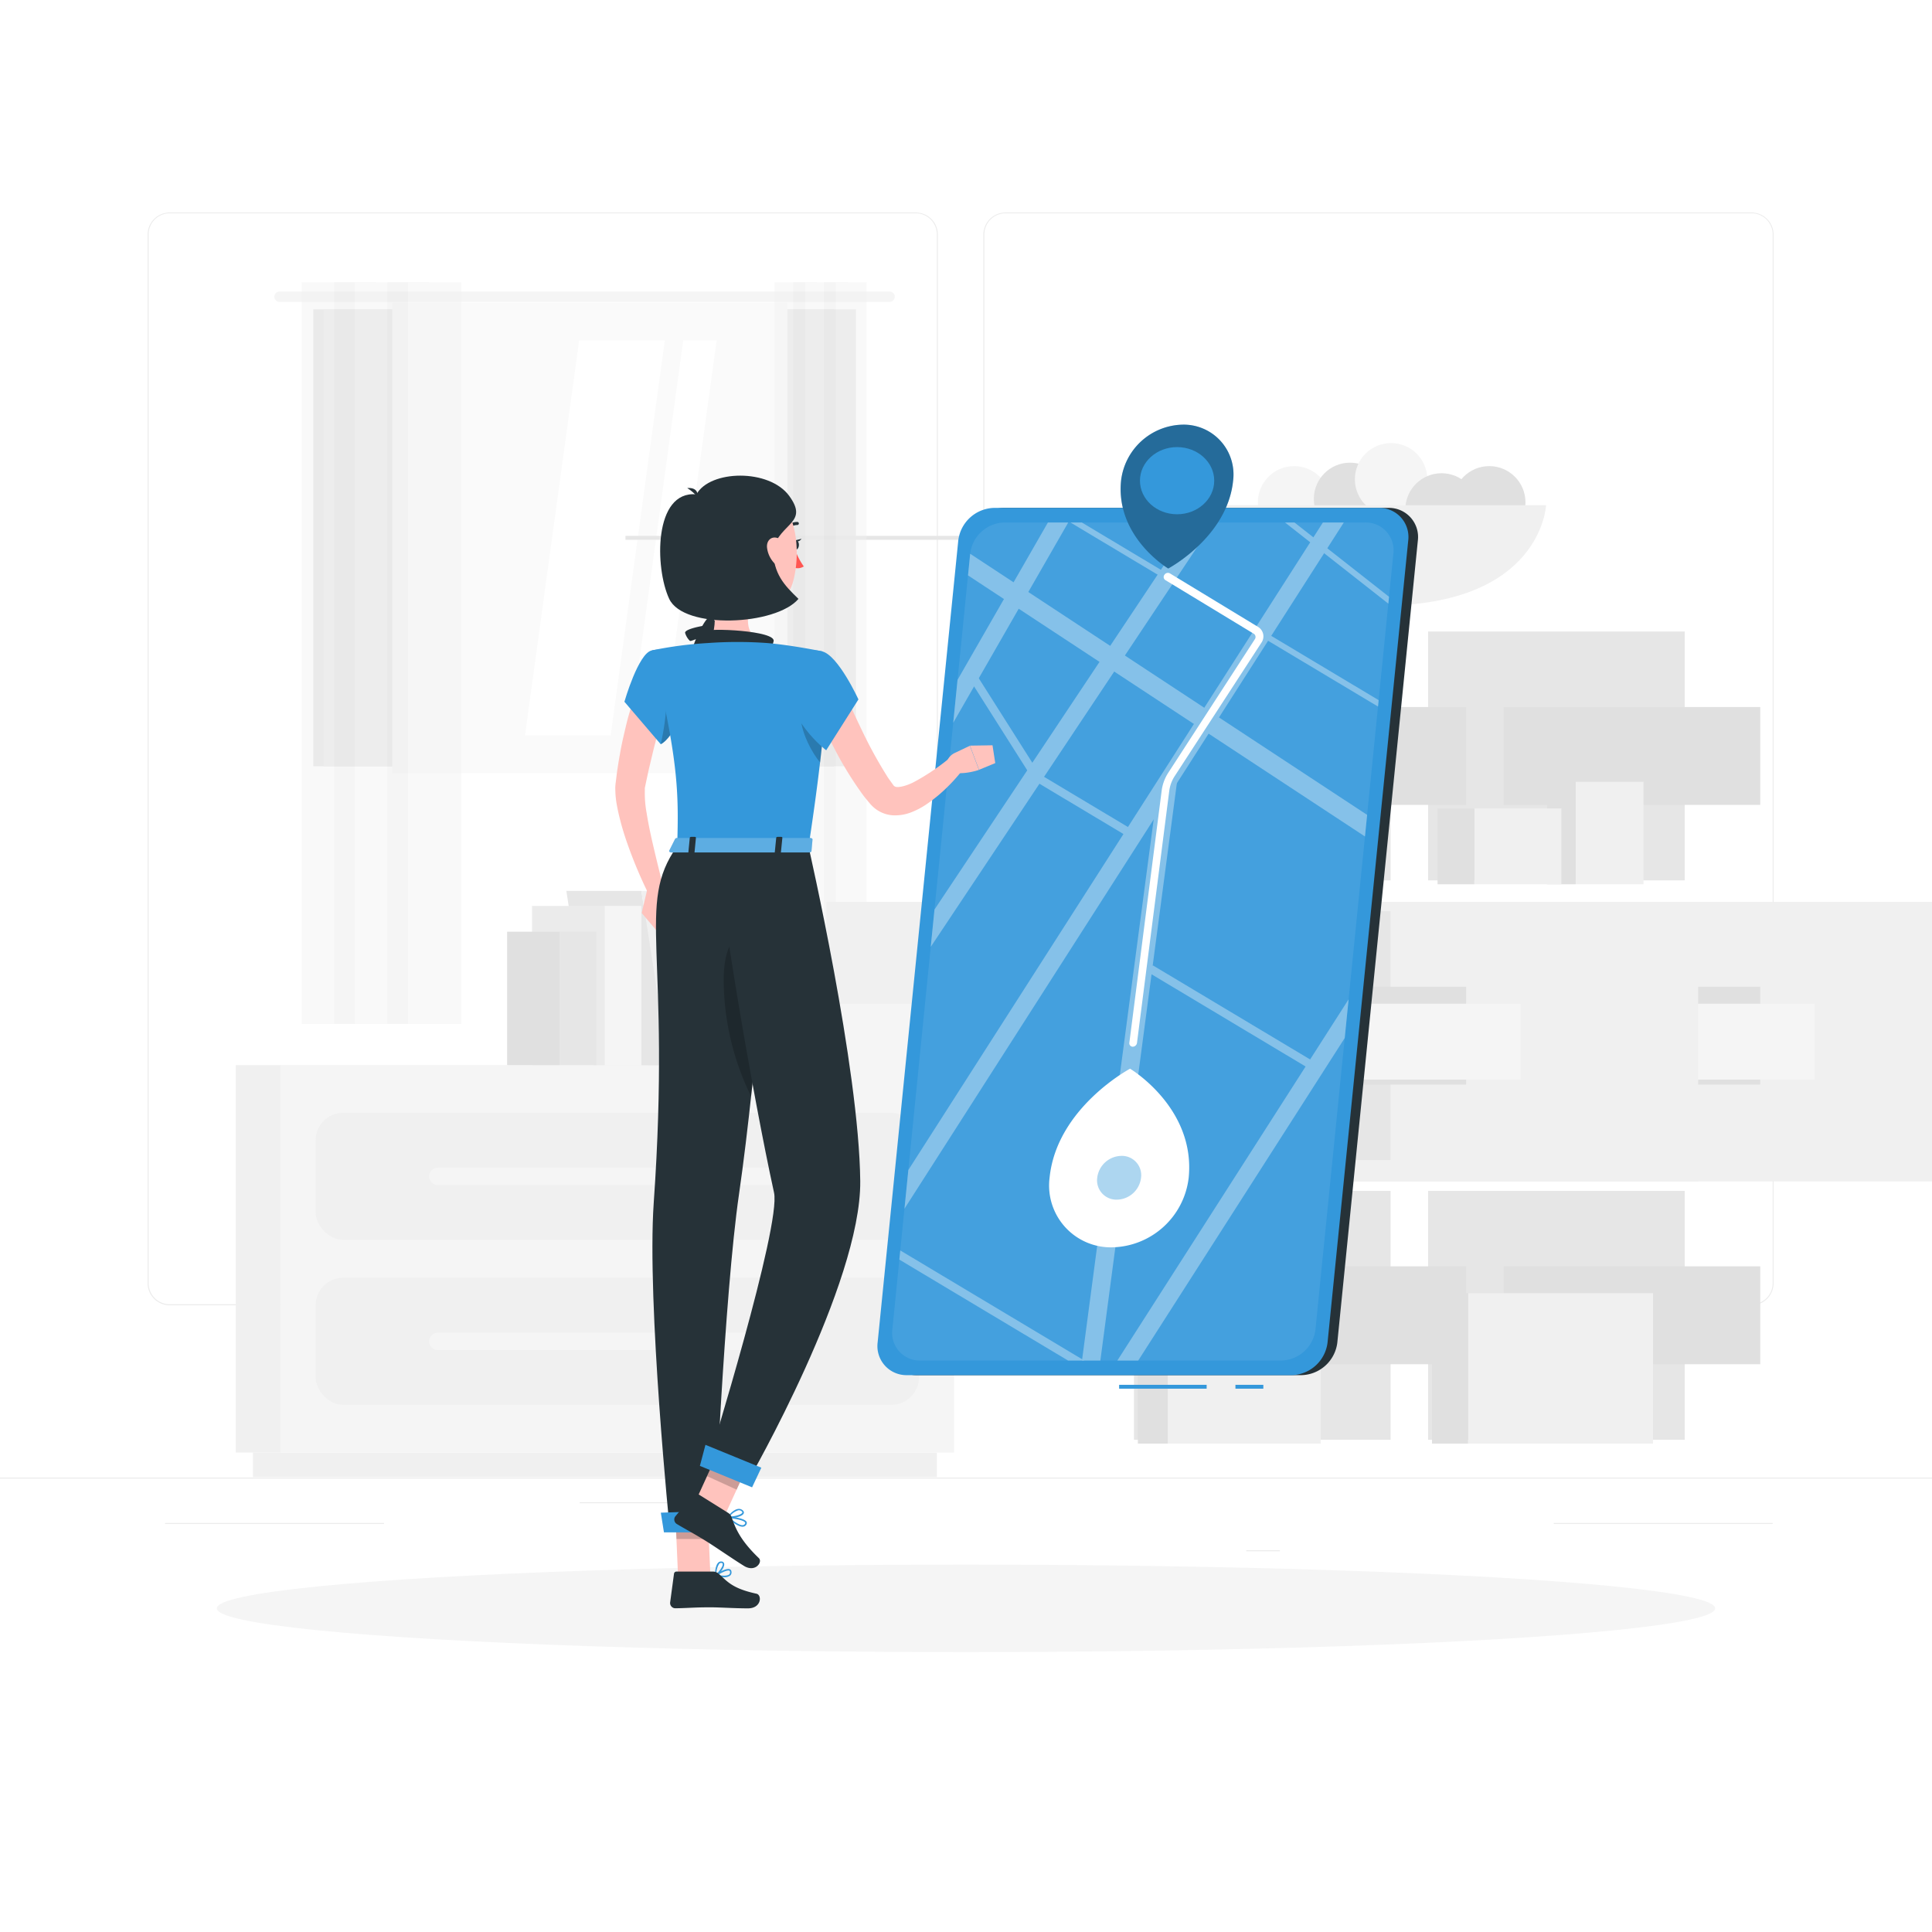 <svg class="animated" id="freepik_stories-navigation" xmlns="http://www.w3.org/2000/svg" xmlns:xlink="http://www.w3.org/1999/xlink" viewBox="0 0 500 500" version="1.1" xmlns:svgjs="http://svgjs.com/svgjs"><style>svg#freepik_stories-navigation:not(.animated) .animable {opacity: 0;}svg#freepik_stories-navigation.animated #freepik--background-complete--inject-23 {animation: 3s Infinite  linear floating;animation-delay: 0s;}svg#freepik_stories-navigation.animated #freepik--Shadow--inject-23 {animation: 3s Infinite  linear floating;animation-delay: 0s;}svg#freepik_stories-navigation.animated #freepik--Navigation--inject-23 {animation: 3s Infinite  linear floating;animation-delay: 0s;}svg#freepik_stories-navigation.animated #freepik--Character--inject-23 {animation: 3s Infinite  linear floating;animation-delay: 0s;}            @keyframes floating {                0% {                    opacity: 1;                    transform: translateY(0px);                }                50% {                    transform: translateY(-10px);                }                100% {                    opacity: 1;                    transform: translateY(0px);                }            }        </style><g id="freepik--background-complete--inject-23" class="animable" style="transform-origin: 250px 228.23px;"><rect y="382.4" width="500" height="0.25" style="fill: rgb(235, 235, 235); transform-origin: 250px 382.525px;" id="el37jbqg4s3fc" class="animable"></rect><rect x="322.53" y="401.21" width="8.69" height="0.25" style="fill: rgb(235, 235, 235); transform-origin: 326.875px 401.335px;" id="eln1cuemt284t" class="animable"></rect><rect x="150.04" y="388.78" width="23.18" height="0.25" style="fill: rgb(235, 235, 235); transform-origin: 161.63px 388.905px;" id="elfr0edbo3om" class="animable"></rect><rect x="402.1" y="394.14" width="56.67" height="0.25" style="fill: rgb(235, 235, 235); transform-origin: 430.435px 394.265px;" id="el4prexn7n8h6" class="animable"></rect><rect x="42.72" y="394.14" width="56.67" height="0.25" style="fill: rgb(235, 235, 235); transform-origin: 71.055px 394.265px;" id="elydtxavfcno" class="animable"></rect><path d="M237,337.8H43.92a5.71,5.71,0,0,1-5.71-5.71V60.66A5.71,5.71,0,0,1,43.92,55H237a5.71,5.71,0,0,1,5.71,5.71V332.09A5.71,5.71,0,0,1,237,337.8ZM43.92,55.2a5.47,5.47,0,0,0-5.46,5.46V332.09a5.47,5.47,0,0,0,5.46,5.46H237a5.47,5.47,0,0,0,5.46-5.46V60.66A5.47,5.47,0,0,0,237,55.2Z" style="fill: rgb(235, 235, 235); transform-origin: 140.46px 196.4px;" id="elrt39qhtdh19" class="animable"></path><path d="M453.31,337.8H260.21a5.72,5.72,0,0,1-5.71-5.71V60.66A5.72,5.72,0,0,1,260.21,55h193.1A5.71,5.71,0,0,1,459,60.66V332.09A5.71,5.71,0,0,1,453.31,337.8ZM260.21,55.2a5.47,5.47,0,0,0-5.46,5.46V332.09a5.47,5.47,0,0,0,5.46,5.46h193.1a5.47,5.47,0,0,0,5.46-5.46V60.66a5.47,5.47,0,0,0-5.46-5.46Z" style="fill: rgb(235, 235, 235); transform-origin: 356.75px 196.4px;" id="eln3awut590ol" class="animable"></path><rect x="81.08" y="80.06" width="134.71" height="118.26" style="fill: rgb(230, 230, 230); transform-origin: 148.435px 139.19px;" id="el0on0w8mnc0z" class="animable"></rect><path d="M230.23,75.46H72.36A1.34,1.34,0,0,0,71,76.8h0a1.34,1.34,0,0,0,1.33,1.33H230.23a1.34,1.34,0,0,0,1.34-1.33h0A1.34,1.34,0,0,0,230.23,75.46Z" style="fill: rgb(245, 245, 245); transform-origin: 151.285px 76.795px;" id="elpy7gdjdf5k" class="animable"></path><rect x="83.75" y="80.06" width="137.76" height="118.26" style="fill: rgb(235, 235, 235); transform-origin: 152.63px 139.19px;" id="el3mis476mqfq" class="animable"></rect><g id="elnyivduqq1s"><rect x="101.51" y="78.31" width="102.26" height="121.75" style="fill: rgb(250, 250, 250); transform-origin: 152.64px 139.185px; transform: rotate(90deg);" class="animable" id="elpju9q4n2mb"></rect></g><polygon points="135.87 190.32 149.89 88.06 172.06 88.06 158.04 190.32 135.87 190.32" style="fill: rgb(255, 255, 255); transform-origin: 153.965px 139.19px;" id="el0uzctuwzt4" class="animable"></polygon><polygon points="162.81 190.32 176.82 88.06 185.47 88.06 171.45 190.32 162.81 190.32" style="fill: rgb(255, 255, 255); transform-origin: 174.14px 139.19px;" id="el95whev9emlf" class="animable"></polygon><g id="elfs3mnh2tlm5"><rect x="161.87" y="138.68" width="102.26" height="1.02" style="fill: rgb(230, 230, 230); transform-origin: 213px 139.19px; transform: rotate(90deg);" class="animable" id="elsoytiic89vi"></rect></g><g id="el5z6a5c4jt15"><g style="opacity: 0.4; transform-origin: 98.735px 169.035px;" class="animable" id="elx2xfxg69l0f"><rect x="78.08" y="73.07" width="13.77" height="191.93" style="fill: rgb(240, 240, 240); transform-origin: 84.965px 169.035px;" id="el89dzkqxf4vd" class="animable"></rect><rect x="86.49" y="73.07" width="10.73" height="191.93" style="fill: rgb(230, 230, 230); transform-origin: 91.855px 169.035px;" id="elueykagzjrt" class="animable"></rect><rect x="91.85" y="73.07" width="13.77" height="191.93" style="fill: rgb(240, 240, 240); transform-origin: 98.735px 169.035px;" id="ela97ufg9dbar" class="animable"></rect><rect x="100.26" y="73.07" width="10.73" height="191.93" style="fill: rgb(230, 230, 230); transform-origin: 105.625px 169.035px;" id="elbx4cet2umb7" class="animable"></rect><rect x="105.62" y="73.07" width="13.77" height="191.93" style="fill: rgb(240, 240, 240); transform-origin: 112.505px 169.035px;" id="el0bopi7sanlor" class="animable"></rect></g></g><g id="elvbakpbx1lvg"><g style="opacity: 0.4; transform-origin: 212.355px 169.035px;" class="animable" id="elle6k59uvouc"><rect x="200.45" y="73.07" width="7.94" height="191.93" style="fill: rgb(240, 240, 240); transform-origin: 204.42px 169.035px;" id="elq79j2rux0pl" class="animable"></rect><rect x="205.29" y="73.07" width="6.18" height="191.93" style="fill: rgb(230, 230, 230); transform-origin: 208.38px 169.035px;" id="elq47aoz869wr" class="animable"></rect><rect x="208.38" y="73.07" width="7.94" height="191.93" style="fill: rgb(240, 240, 240); transform-origin: 212.35px 169.035px;" id="el82ule0gohpb" class="animable"></rect><rect x="213.23" y="73.07" width="6.18" height="191.93" style="fill: rgb(230, 230, 230); transform-origin: 216.32px 169.035px;" id="el08rmx0k1bwhk" class="animable"></rect><rect x="216.32" y="73.07" width="7.94" height="191.93" style="fill: rgb(240, 240, 240); transform-origin: 220.29px 169.035px;" id="el5k8sxe4f5qw" class="animable"></rect></g></g><g id="el1x62c84b3r3"><rect x="289.99" y="233.42" width="225.62" height="72.34" style="fill: rgb(240, 240, 240); transform-origin: 402.8px 269.59px; transform: rotate(90deg);" class="animable" id="elvhnkfhojsi8"></rect></g><g id="elek45kp8v0b6"><rect x="369.59" y="163.44" width="66.42" height="64.4" style="fill: rgb(230, 230, 230); transform-origin: 402.8px 195.64px; transform: rotate(90deg);" class="animable" id="eloxjwyz89frn"></rect></g><g id="elp2m3cfa3rce"><rect x="369.59" y="235.82" width="66.42" height="64.4" style="fill: rgb(230, 230, 230); transform-origin: 402.8px 268.02px; transform: rotate(90deg);" class="animable" id="elj1w0rltmpef"></rect></g><g id="elowh12u9eigq"><rect x="369.59" y="308.2" width="66.42" height="64.4" style="fill: rgb(230, 230, 230); transform-origin: 402.8px 340.4px; transform: rotate(90deg);" class="animable" id="eljowts5ld7qi"></rect></g><g id="elmjio5at6hz"><rect x="389.13" y="182.98" width="66.42" height="25.33" style="fill: rgb(224, 224, 224); transform-origin: 422.34px 195.645px; transform: rotate(90deg);" class="animable" id="ely8bpbgofl"></rect></g><g id="el3pcnqdcserb"><rect x="389.13" y="255.36" width="66.42" height="25.33" style="fill: rgb(224, 224, 224); transform-origin: 422.34px 268.025px; transform: rotate(90deg);" class="animable" id="elj8e7aavvis"></rect></g><rect x="407.79" y="202.32" width="17.55" height="26.53" style="fill: rgb(240, 240, 240); transform-origin: 416.565px 215.585px;" id="elop7hspzjyk9" class="animable"></rect><g id="elr9xy0vqi6d"><rect x="400.38" y="202.32" width="7.41" height="26.53" style="fill: rgb(224, 224, 224); transform-origin: 404.085px 215.585px; transform: rotate(180deg);" class="animable" id="el90mgcwgnxhq"></rect></g><rect x="381.55" y="209.22" width="22.54" height="19.63" style="fill: rgb(240, 240, 240); transform-origin: 392.82px 219.035px;" id="elb35l2y2w7z6" class="animable"></rect><g id="elesb3gwu3e8m"><rect x="372.04" y="209.22" width="9.52" height="19.63" style="fill: rgb(224, 224, 224); transform-origin: 376.8px 219.035px; transform: rotate(180deg);" class="animable" id="ell1yjsy9ckz"></rect></g><g id="elrx1v375v49i"><rect x="389.13" y="327.73" width="66.42" height="25.33" style="fill: rgb(224, 224, 224); transform-origin: 422.34px 340.395px; transform: rotate(90deg);" class="animable" id="el4y8sc4urvzm"></rect></g><g id="eliaowv4his3"><rect x="244" y="259.77" width="225.62" height="19.64" style="fill: rgb(245, 245, 245); transform-origin: 356.81px 269.59px; transform: rotate(90deg);" class="animable" id="el2b9v95yzjxd"></rect></g><rect x="379.95" y="334.67" width="47.84" height="38.94" style="fill: rgb(240, 240, 240); transform-origin: 403.87px 354.14px;" id="elwqrvkyzf0zi" class="animable"></rect><g id="elx94gkpjeaj"><rect x="370.6" y="334.67" width="9.35" height="38.94" style="fill: rgb(224, 224, 224); transform-origin: 375.275px 354.14px; transform: rotate(180deg);" class="animable" id="elw8nj4ld218"></rect></g><rect x="376.89" y="270.33" width="42.51" height="30.9" style="fill: rgb(250, 250, 250); transform-origin: 398.145px 285.78px;" id="elj7jwz0edx6" class="animable"></rect><g id="elxlud64xz3c"><rect x="370.6" y="270.33" width="6.29" height="30.9" style="fill: rgb(240, 240, 240); transform-origin: 373.745px 285.78px; transform: rotate(180deg);" class="animable" id="el70ohpc4acy4"></rect></g><g id="els1af16nddm"><rect x="213.87" y="233.42" width="225.62" height="72.34" style="fill: rgb(240, 240, 240); transform-origin: 326.68px 269.59px; transform: rotate(90deg);" class="animable" id="elz07bwred7vr"></rect></g><g id="el7qfwmov462"><rect x="293.47" y="163.44" width="66.42" height="64.4" style="fill: rgb(230, 230, 230); transform-origin: 326.68px 195.64px; transform: rotate(90deg);" class="animable" id="elk6il838bh3f"></rect></g><g id="el8b12nqcllu"><rect x="293.47" y="235.82" width="66.42" height="64.4" style="fill: rgb(230, 230, 230); transform-origin: 326.68px 268.02px; transform: rotate(90deg);" class="animable" id="eljcu66qhgpl"></rect></g><g id="elprp36qjc66"><rect x="293.47" y="308.2" width="66.42" height="64.4" style="fill: rgb(230, 230, 230); transform-origin: 326.68px 340.4px; transform: rotate(90deg);" class="animable" id="ell2fqjly7lsa"></rect></g><g id="elc2qetzbqaxs"><rect x="313.01" y="182.98" width="66.42" height="25.33" style="fill: rgb(224, 224, 224); transform-origin: 346.22px 195.645px; transform: rotate(90deg);" class="animable" id="el2r3voiob3nc"></rect></g><g id="elxe33xozk0rc"><rect x="313.01" y="255.36" width="66.42" height="25.33" style="fill: rgb(224, 224, 224); transform-origin: 346.22px 268.025px; transform: rotate(90deg);" class="animable" id="el7xzpzp6sjfi"></rect></g><rect x="304.66" y="281.95" width="17.55" height="19.28" style="fill: rgb(240, 240, 240); transform-origin: 313.435px 291.59px;" id="eltlwf51hylh" class="animable"></rect><g id="elbwvxlltwmy5"><rect x="297.26" y="281.95" width="7.41" height="19.28" style="fill: rgb(224, 224, 224); transform-origin: 300.965px 291.59px; transform: rotate(180deg);" class="animable" id="elmwii4ezs8hr"></rect></g><rect x="320.53" y="262.67" width="17.55" height="19.28" style="fill: rgb(240, 240, 240); transform-origin: 329.305px 272.31px;" id="elk68tzb0zno" class="animable"></rect><g id="elpteumsrxlnd"><rect x="313.13" y="262.67" width="7.41" height="19.28" style="fill: rgb(224, 224, 224); transform-origin: 316.835px 272.31px; transform: rotate(180deg);" class="animable" id="elloc9uhlgtz"></rect></g><rect x="333.01" y="281.95" width="17.55" height="19.28" style="fill: rgb(240, 240, 240); transform-origin: 341.785px 291.59px;" id="elsi4nwtzye8b" class="animable"></rect><g id="el7w81ienxrd3"><rect x="325.6" y="281.95" width="7.41" height="19.28" style="fill: rgb(224, 224, 224); transform-origin: 329.305px 291.59px; transform: rotate(180deg);" class="animable" id="elp48b1q1tj4"></rect></g><g id="eltyncq04cbv8"><rect x="313.01" y="327.73" width="66.42" height="25.33" style="fill: rgb(224, 224, 224); transform-origin: 346.22px 340.395px; transform: rotate(90deg);" class="animable" id="elba4fxpean0d"></rect></g><g id="el758w001qwx"><rect x="167.88" y="259.77" width="225.62" height="19.64" style="fill: rgb(245, 245, 245); transform-origin: 280.69px 269.59px; transform: rotate(90deg);" class="animable" id="elusplvoauc6"></rect></g><rect x="302.22" y="320.88" width="39.57" height="52.73" style="fill: rgb(240, 240, 240); transform-origin: 322.005px 347.245px;" id="elbzqott8khi" class="animable"></rect><g id="elnyke1878ca"><rect x="294.48" y="320.88" width="7.74" height="52.73" style="fill: rgb(224, 224, 224); transform-origin: 298.35px 347.245px; transform: rotate(180deg);" class="animable" id="elxv859vrbay"></rect></g><rect x="302.22" y="187" width="52.29" height="41.85" style="fill: rgb(250, 250, 250); transform-origin: 328.365px 207.925px;" id="el8g9qyq4j94s" class="animable"></rect><g id="el52ultedxc7w"><rect x="294.48" y="187" width="7.74" height="41.85" style="fill: rgb(240, 240, 240); transform-origin: 298.35px 207.925px; transform: rotate(180deg);" class="animable" id="el7uf08lcl3ru"></rect></g><g id="el6vloyjsccnp"><circle cx="334.91" cy="130" r="9.37" style="fill: rgb(245, 245, 245); transform-origin: 334.91px 130px; transform: rotate(-75.8deg);" class="animable" id="el2xgmx7hnz6u"></circle></g><g id="elbut7xlkh8nk"><circle cx="349.39" cy="129.11" r="9.37" style="fill: rgb(224, 224, 224); transform-origin: 349.39px 129.11px; transform: rotate(-0.78deg);" class="animable" id="elm4786enbto"></circle></g><g id="el1uz6l2c2fhn"><circle cx="360.01" cy="124.04" r="9.37" style="fill: rgb(245, 245, 245); transform-origin: 360.01px 124.04px; transform: rotate(-2.17deg);" class="animable" id="elrfm0vmfoq0e"></circle></g><g id="elvothiex324g"><circle cx="373.07" cy="131.84" r="9.37" style="fill: rgb(224, 224, 224); transform-origin: 373.07px 131.84px; transform: rotate(-2.17deg);" class="animable" id="elkka28wh0ft"></circle></g><g id="eln20a3w4zb5"><circle cx="385.42" cy="130" r="9.37" style="fill: rgb(224, 224, 224); transform-origin: 385.42px 130px; transform: rotate(-30.26deg);" class="animable" id="elwl07d4klpx"></circle></g><path d="M400.12,130.75s-1.09,26-42.91,26-42.91-26-42.91-26Z" style="fill: rgb(240, 240, 240); transform-origin: 357.21px 143.75px;" id="el35x0kxt19zw" class="animable"></path><rect x="61.03" y="275.65" width="11.56" height="100.27" style="fill: rgb(240, 240, 240); transform-origin: 66.81px 325.785px;" id="elu3gleir11za" class="animable"></rect><rect x="65.47" y="375.92" width="177" height="6.35" style="fill: rgb(240, 240, 240); transform-origin: 153.97px 379.095px;" id="elcdcopajy06" class="animable"></rect><g id="elcx2xskax186"><rect x="72.59" y="275.65" width="174.32" height="100.27" style="fill: rgb(245, 245, 245); transform-origin: 159.75px 325.785px; transform: rotate(180deg);" class="animable" id="ely2r88k5nwii"></rect></g><g id="elcp2arqwevt4"><rect x="81.68" y="287.99" width="156.14" height="32.88" rx="7.12" style="fill: rgb(240, 240, 240); transform-origin: 159.75px 304.43px; transform: rotate(180deg);" class="animable" id="elpy1m1zmo579"></rect></g><g id="el5acd23v7f1x"><rect x="81.68" y="330.69" width="156.14" height="32.88" rx="7.12" style="fill: rgb(240, 240, 240); transform-origin: 159.75px 347.13px; transform: rotate(180deg);" class="animable" id="elfnse4vbaqwg"></rect></g><path d="M206.18,306.69H113.32a2.26,2.26,0,0,1-2.26-2.25h0a2.27,2.27,0,0,1,2.26-2.26h92.86a2.26,2.26,0,0,1,2.25,2.26h0A2.25,2.25,0,0,1,206.18,306.69Z" style="fill: rgb(245, 245, 245); transform-origin: 159.745px 304.435px;" id="elscjahlb9sn" class="animable"></path><path d="M206.18,349.39H113.32a2.26,2.26,0,0,1-2.26-2.25h0a2.27,2.27,0,0,1,2.26-2.26h92.86a2.26,2.26,0,0,1,2.25,2.26h0A2.25,2.25,0,0,1,206.18,349.39Z" style="fill: rgb(245, 245, 245); transform-origin: 159.745px 347.135px;" id="el1522lcrew0fk" class="animable"></path><g id="elra1s38jrxmg"><rect x="165.99" y="235.76" width="16.91" height="39.89" style="fill: rgb(224, 224, 224); transform-origin: 174.445px 255.705px; transform: rotate(180deg);" class="animable" id="elo3igrk60qwg"></rect></g><rect x="182.9" y="235.76" width="10.43" height="39.89" style="fill: rgb(235, 235, 235); transform-origin: 188.115px 255.705px;" id="elvqmkn3w7raq" class="animable"></rect><polygon points="146.57 230.56 165.99 230.56 173 275.65 153.57 275.65 146.57 230.56" style="fill: rgb(230, 230, 230); transform-origin: 159.785px 253.105px;" id="el3yxcd70j3a7" class="animable"></polygon><polygon points="174.39 230.56 165.99 230.56 173 275.65 181.4 275.65 174.39 230.56" style="fill: rgb(240, 240, 240); transform-origin: 173.695px 253.105px;" id="elilknfh7vak" class="animable"></polygon><g id="elzfgw9mp44pb"><rect x="137.69" y="234.46" width="18.78" height="41.2" style="fill: rgb(235, 235, 235); transform-origin: 147.08px 255.06px; transform: rotate(180deg);" class="animable" id="el0meowkqt4gdi"></rect></g><rect x="156.47" y="234.46" width="9.52" height="41.2" style="fill: rgb(245, 245, 245); transform-origin: 161.23px 255.06px;" id="el4jpcrkwrk3b" class="animable"></rect><g id="el48r78ozwsyf"><rect x="131.24" y="241.12" width="13.59" height="34.53" style="fill: rgb(224, 224, 224); transform-origin: 138.035px 258.385px; transform: rotate(180deg);" class="animable" id="elazlemljmuji"></rect></g><rect x="144.83" y="241.12" width="9.52" height="34.53" style="fill: rgb(230, 230, 230); transform-origin: 149.59px 258.385px;" id="el4tq8yt09qdp" class="animable"></rect></g><g id="freepik--Shadow--inject-23" class="animable" style="transform-origin: 250px 416.24px;"><ellipse id="freepik--path--inject-23" cx="250" cy="416.24" rx="193.89" ry="11.32" style="fill: rgb(245, 245, 245); transform-origin: 250px 416.24px;" class="animable"></ellipse></g><g id="freepik--Navigation--inject-23" class="animable" style="transform-origin: 314.875px 240.655px;"><path d="M336.81,355.89H237.25a7.52,7.52,0,0,1-7.59-8.45l20.83-207.55a9.59,9.59,0,0,1,9.29-8.45h99.56a7.53,7.53,0,0,1,7.6,8.45L346.1,347.44A9.58,9.58,0,0,1,336.81,355.89Z" style="fill: rgb(38, 50, 56); transform-origin: 298.299px 243.665px;" id="elotpzw0bxc7" class="animable"></path><rect x="289.63" y="358.39" width="22.65" height="1" style="fill: #3498DB; transform-origin: 300.955px 358.89px;" id="elq76spu0esas" class="animable"></rect><rect x="319.73" y="358.39" width="7.22" height="1" style="fill: #3498DB; transform-origin: 323.34px 358.89px;" id="elq8sgd4qyt8" class="animable"></rect><path d="M334.28,355.89H234.72a7.52,7.52,0,0,1-7.59-8.45L248,139.89a9.59,9.59,0,0,1,9.29-8.45h99.56a7.53,7.53,0,0,1,7.6,8.45L343.57,347.44A9.59,9.59,0,0,1,334.28,355.89Z" style="fill: #3498DB; transform-origin: 295.789px 243.665px;" id="el2e62khmm2lz" class="animable"></path><g id="elok2eo3rmmz"><g style="opacity: 0.4; transform-origin: 314.875px 240.655px;" class="animable" id="elered6ryvawn"><g id="el7i259g24jov"><path d="M331.58,352.11h-93.4a7.16,7.16,0,0,1-7.24-8.05l20.15-200.79a9.13,9.13,0,0,1,8.86-8.05h93.4a7.18,7.18,0,0,1,7.25,8.05L340.44,344.06A9.13,9.13,0,0,1,331.58,352.11Z" style="fill: rgb(255, 255, 255); opacity: 0.2; transform-origin: 295.769px 243.665px;" class="animable" id="el00zfo3914jtci"></path></g><g style="clip-path: url(&quot;#freepik--clip-path--inject-23&quot;); transform-origin: 314.875px 240.655px;" id="elkqtan8losi" class="animable"><polygon points="187.27 290.52 183.18 288.49 288.01 105.95 292.1 107.98 187.27 290.52" style="fill: rgb(255, 255, 255); transform-origin: 237.64px 198.235px;" id="eljxjnovywwgk" class="animable"></polygon><polygon points="206.4 296.78 202.5 294.44 319.64 118.64 323.55 120.98 206.4 296.78" style="fill: rgb(255, 255, 255); transform-origin: 263.025px 207.71px;" id="el8s61dk1np05" class="animable"></polygon><polygon points="219.42 335.7 215.46 333.44 353.2 118.3 357.16 120.56 219.42 335.7" style="fill: rgb(255, 255, 255); transform-origin: 286.31px 227px;" id="el3b2ns5jtwcv" class="animable"></polygon><polygon points="282.26 371.05 277.53 370.9 299.74 203.26 304.77 201.17 282.26 371.05" style="fill: rgb(255, 255, 255); transform-origin: 291.15px 286.11px;" id="elu6ux3b3rv8l" class="animable"></polygon><polygon points="262.39 402.37 258.44 400.11 396.18 184.96 400.14 187.22 262.39 402.37" style="fill: rgb(255, 255, 255); transform-origin: 329.29px 293.665px;" id="el1fexwvw8vgo" class="animable"></polygon><polygon points="231 136.07 233.91 132.02 429.09 260.41 426.19 264.45 231 136.07" style="fill: rgb(255, 255, 255); transform-origin: 330.045px 198.235px;" id="el1dxk5jjwu69" class="animable"></polygon><polygon points="237.28 111.43 238.12 110.17 438.96 230.38 438.13 231.63 237.28 111.43" style="fill: rgb(255, 255, 255); transform-origin: 338.12px 170.9px;" id="ely1llhe6gs2" class="animable"></polygon><polygon points="267.32 201.82 268.51 200.03 293.53 215 292.34 216.79 267.32 201.82" style="fill: rgb(255, 255, 255); transform-origin: 280.425px 208.41px;" id="el5uecpk7qgss" class="animable"></polygon><polygon points="297.15 251.62 298.35 249.83 341.55 275.68 340.35 277.48 297.15 251.62" style="fill: rgb(255, 255, 255); transform-origin: 319.35px 263.655px;" id="elhmongtb3nok" class="animable"></polygon><polygon points="224.36 320.96 225.55 319.16 283.1 353.6 281.91 355.4 224.36 320.96" style="fill: rgb(255, 255, 255); transform-origin: 253.73px 337.28px;" id="elem0fq61iwm" class="animable"></polygon><polygon points="250.94 175.83 252.72 174.61 268.28 199.16 266.5 200.38 250.94 175.83" style="fill: rgb(255, 255, 255); transform-origin: 259.61px 187.495px;" id="eloghhz3a0hg" class="animable"></polygon><polygon points="262.41 80.11 263.37 78.94 446.57 222.87 445.61 224.03 262.41 80.11" style="fill: rgb(255, 255, 255); transform-origin: 354.49px 151.485px;" id="elp2p9srngdij" class="animable"></polygon></g></g></g><path d="M307.63,304.81a20.37,20.37,0,0,1-19.81,18,16,16,0,0,1-16.19-18c1.82-18.12,20.83-28.23,20.83-28.23S309.45,286.69,307.63,304.81Z" style="fill: rgb(255, 255, 255); transform-origin: 289.635px 299.697px;" id="el9aa5i3h6bt9" class="animable"></path><g id="el5oyck0td4ts"><path d="M295.3,304.81a6.41,6.41,0,0,1-6.24,5.66,5,5,0,0,1-5.1-5.66,6.42,6.42,0,0,1,6.24-5.67A5,5,0,0,1,295.3,304.81Z" style="fill: #3498DB; opacity: 0.4; transform-origin: 289.631px 304.805px;" class="animable" id="elk66q2h955sq"></path></g><path d="M293.14,270.89h0a.9.9,0,0,1-.87-1l8.37-65.28a11.15,11.15,0,0,1,1.73-4.66l22.4-34.55a1,1,0,0,0-.25-1.36l-22.94-13.92a.94.94,0,0,1-.23-1.36,1.07,1.07,0,0,1,1.4-.38l22.93,13.92a2.86,2.86,0,0,1,.75,4.06L304,200.88a9.09,9.09,0,0,0-1.39,3.75l-8.36,65.29A1.14,1.14,0,0,1,293.14,270.89Z" style="fill: rgb(255, 255, 255); transform-origin: 309.616px 209.575px;" id="elzt4dgmi2ud9" class="animable"></path><path d="M290.13,124.4a16.39,16.39,0,0,1,15.95-14.5,12.89,12.89,0,0,1,13.05,14.5c-1.47,14.6-16.79,22.73-16.79,22.73S288.66,139,290.13,124.4Z" style="fill: #3498DB; transform-origin: 304.625px 128.514px;" id="elncooqq5jn0k" class="animable"></path><g id="elh9djpk7mcg"><path d="M290.13,124.4a16.39,16.39,0,0,1,15.95-14.5,12.89,12.89,0,0,1,13.05,14.5c-1.47,14.6-16.79,22.73-16.79,22.73S288.66,139,290.13,124.4Z" style="opacity: 0.3; transform-origin: 304.625px 128.514px;" class="animable" id="elxvnmb06ilk"></path></g><g id="elnhmjdehiif"><ellipse cx="304.63" cy="124.4" rx="9.61" ry="8.69" style="fill: #3498DB; transform-origin: 304.63px 124.4px; transform: rotate(-43.56deg);" class="animable" id="elp55fg0rsgm"></ellipse></g></g><g id="freepik--Character--inject-23" class="animable" style="transform-origin: 208.401px 269.669px;"><path d="M173.24,180.61c-.31.83-.67,1.9-1,2.87s-.64,2-1,3c-.62,2-1.22,4.08-1.76,6.15s-1,4.16-1.52,6.25l-.68,3.15-.33,1.58-.07.37,0,.21c0,.12,0,.35,0,.52a28.41,28.41,0,0,0,.48,5.77c.32,2.06.75,4.16,1.21,6.27.95,4.21,2,8.49,3.08,12.71l-4,1.5a116.93,116.93,0,0,1-5.22-12.45c-.76-2.14-1.44-4.31-2-6.57-.29-1.12-.55-2.28-.77-3.48a22.74,22.74,0,0,1-.41-3.87,8.71,8.71,0,0,1,0-1.13l.05-.61.06-.45.21-1.69c.13-1.12.32-2.25.49-3.37.38-2.24.77-4.48,1.29-6.7s1-4.43,1.69-6.63c.33-1.1.67-2.19,1-3.29s.74-2.14,1.24-3.36Z" style="fill: rgb(255, 195, 189); transform-origin: 166.236px 204.16px;" id="ell5k1ncgc5gk" class="animable"></path><path d="M167.47,230.35l-1.4,5.93,3.71,4.39s4.94-14.32-.27-13.63Z" style="fill: rgb(255, 195, 189); transform-origin: 168.984px 233.843px;" id="elph9gw538s18" class="animable"></path><path d="M187.38,408.18a10.18,10.18,0,0,1-2.21-.3.2.2,0,0,1-.07-.36c.29-.19,2.82-1.83,3.79-1.39a.67.67,0,0,1,.4.56,1.12,1.12,0,0,1-.31,1.05A2.38,2.38,0,0,1,187.38,408.18Zm-1.65-.58c1.46.29,2.56.24,3-.15a.74.74,0,0,0,.19-.71.28.28,0,0,0-.17-.25C188.22,406.26,186.76,407,185.73,407.6Z" style="fill: #3498DB; transform-origin: 187.166px 407.122px;" id="el0w3mjuq8zy5" class="animable"></path><path d="M185.22,407.88l-.1,0a.19.19,0,0,1-.1-.17c0-.11,0-2.52.88-3.32a1,1,0,0,1,.84-.27.68.68,0,0,1,.67.55c.2,1-1.3,2.75-2.1,3.21A.15.15,0,0,1,185.22,407.88Zm1.39-3.39a.66.66,0,0,0-.44.17,4.51,4.51,0,0,0-.75,2.64c.79-.64,1.73-2,1.61-2.57,0-.09-.08-.21-.33-.24Z" style="fill: #3498DB; transform-origin: 186.224px 405.998px;" id="elb3gxbc6k9e" class="animable"></path><path d="M187.5,164.15c.75-.05-.52-2.35-.87-2.53-.83-.43-9.74.84-9.31,2.22a4.68,4.68,0,0,0,1.21,2C179,166.16,180.92,164.42,187.5,164.15Z" style="fill: rgb(38, 50, 56); transform-origin: 182.519px 163.707px;" id="eldx12swbq2ti" class="animable"></path><path d="M181.47,169.6c-.25.71-2.12-1.13-2.2-1.53-.18-.91,3.46-9.14,4.67-8.35a4.68,4.68,0,0,1,1.61,1.71C185.71,162,183.52,163.35,181.47,169.6Z" style="fill: rgb(38, 50, 56); transform-origin: 182.411px 164.714px;" id="elrvgi5zzk2e" class="animable"></path><path d="M183.4,148.07c1,5,3.17,15-.27,18.35,0,0,1.4,5,10.64,5,10.16,0,4.8-5,4.8-5-5.55-1.32-5.45-5.43-4.52-9.3Z" style="fill: rgb(255, 195, 189); transform-origin: 191.556px 159.745px;" id="ely6stkbycrc8" class="animable"></path><path d="M180.76,168.41c-1.45.05.55-4.6,1.2-5,1.51-1,18.82-.19,18.26,2.53-.27,1.17-1.07,3.41-1.95,4.09S193.41,167.71,180.76,168.41Z" style="fill: rgb(38, 50, 56); transform-origin: 190.239px 166.564px;" id="el5irvyvrww9" class="animable"></path><path d="M203.47,137.41a.39.39,0,0,0,.32-.16,3.14,3.14,0,0,1,2.49-1.38.4.4,0,1,0,0-.79,3.89,3.89,0,0,0-3.18,1.7.39.39,0,0,0,.33.63Z" style="fill: rgb(38, 50, 56); transform-origin: 204.88px 136.243px;" id="elqif2kz9r5fk" class="animable"></path><path d="M205.73,142.18a18,18,0,0,0,2.29,4.41,2.93,2.93,0,0,1-2.43.35Z" style="fill: rgb(255, 86, 82); transform-origin: 206.805px 144.621px;" id="elyk3176ominl" class="animable"></path><path d="M205.16,141c0,.68.33,1.24.77,1.25s.81-.51.83-1.19-.32-1.23-.76-1.25S205.18,140.33,205.16,141Z" style="fill: rgb(38, 50, 56); transform-origin: 205.96px 141.03px;" id="elzkxdpi9jrkd" class="animable"></path><path d="M205.8,139.84l1.64-.4S206.57,140.67,205.8,139.84Z" style="fill: rgb(38, 50, 56); transform-origin: 206.62px 139.784px;" id="elx5c4404nky" class="animable"></path><polygon points="175.47 407.69 183.85 407.69 183 388.29 174.63 388.29 175.47 407.69" style="fill: rgb(255, 195, 189); transform-origin: 179.24px 397.99px;" id="el0id5v18l9q3v" class="animable"></polygon><path d="M184.5,406.72h-9.41a.64.64,0,0,0-.66.57l-1,7.44a1.36,1.36,0,0,0,1.36,1.49c3.28-.05,4.86-.25,9-.25,2.54,0,6.26.27,9.78.27s3.67-3.48,2.2-3.79c-6.58-1.42-7.63-3.36-9.86-5.22A2.24,2.24,0,0,0,184.5,406.72Z" style="fill: rgb(38, 50, 56); transform-origin: 185.036px 411.48px;" id="ellxvqvsygxpe" class="animable"></path><g id="el3vlzkqxiue4"><g style="opacity: 0.2; transform-origin: 179.03px 393.29px;" class="animable" id="elmo6of2yjvcc"><polygon points="174.62 388.29 183 388.29 183.44 398.29 175.06 398.29 174.62 388.29" id="elotinz2emv5" class="animable" style="transform-origin: 179.03px 393.29px;"></polygon></g></g><path d="M217.45,176.75c1.78,4.09,3.7,8.28,5.65,12.34a115.54,115.54,0,0,0,6.39,11.65,15.54,15.54,0,0,0,.88,1.3l.79,1.1a1.07,1.07,0,0,0,.63.48c.79.25,2.75-.24,4.51-1.11a55.69,55.69,0,0,0,10.71-7.4l3.14,2.84c-.74,1-1.49,1.93-2.28,2.85s-1.61,1.82-2.48,2.67a37.77,37.77,0,0,1-5.8,4.8,19.9,19.9,0,0,1-3.68,1.92A11.54,11.54,0,0,1,231,211a8.38,8.38,0,0,1-5.43-2.57c-.16-.16-.37-.39-.46-.5l-.31-.37-.61-.75c-.43-.5-.8-1-1.16-1.5a93.43,93.43,0,0,1-7.5-12.38c-2.19-4.23-4.16-8.45-6-12.9Z" style="fill: rgb(255, 195, 189); transform-origin: 229.84px 193.883px;" id="elshyfm6jpgua" class="animable"></path><path d="M247.08,194.87,251,193l2.35,6.25s-5.86,2.05-8.65-.24l.15-1.07A3.94,3.94,0,0,1,247.08,194.87Z" style="fill: rgb(255, 195, 189); transform-origin: 249.025px 196.547px;" id="elprailys9ebc" class="animable"></path><polygon points="256.86 192.88 257.57 197.49 253.38 199.22 251.03 192.97 256.86 192.88" style="fill: rgb(255, 195, 189); transform-origin: 254.3px 196.05px;" id="el2uizcl5pzfg" class="animable"></polygon><path d="M182.52,137.79c.27,8.31.21,11.83,4.27,16.25,6.11,6.65,16.26,4.61,18.48-3.59,2-7.38,1.23-19.73-6.79-23.35A11.24,11.24,0,0,0,182.52,137.79Z" style="fill: rgb(255, 195, 189); transform-origin: 194.356px 142.034px;" id="ele81tmtiwbvb" class="animable"></path><path d="M180.24,127.93c3.5-6.34,18.83-6.68,24,.4S202,135.22,200,142.18c.25,6.4,2.85,9.15,6.64,12.81-5.83,6.91-29.7,8-33.45,0S169.16,126.93,180.24,127.93Z" style="fill: rgb(38, 50, 56); transform-origin: 188.746px 141.843px;" id="elyharcfdjhkn" class="animable"></path><path d="M180.52,128.66s.56-2.59-2.67-2.35A10.72,10.72,0,0,1,180.52,128.66Z" style="fill: rgb(38, 50, 56); transform-origin: 179.204px 127.477px;" id="elhno05og8rme" class="animable"></path><path d="M198.5,141.64a7,7,0,0,0,1.95,4.17c1.49,1.53,3,.65,3.25-1.16.22-1.63-.29-4.39-2.1-5.26S198.36,139.79,198.5,141.64Z" style="fill: rgb(255, 195, 189); transform-origin: 201.119px 142.852px;" id="elu6s99a6lvxb" class="animable"></path><path d="M200.26,219.12s-4.29,57.49-9,89.89c-3.81,26.17-6.42,87.35-6.42,87.35H173.39s-6-59.08-4.21-85c4.59-65.49-4.7-77.09,6-92.27Z" style="fill: rgb(38, 50, 56); transform-origin: 184.553px 307.725px;" id="el2qc330zsqpc" class="animable"></path><g id="eljzy1f9r006k"><path d="M187.29,253.17a69,69,0,0,0,7.09,30.57c1.23-11.22,2.35-22.93,3.28-33.26C194,238.78,187.51,240.22,187.29,253.17Z" style="opacity: 0.2; transform-origin: 192.475px 263.128px;" class="animable" id="elitx4up7esn"></path></g><polygon points="186.38 396.58 171.83 396.58 171.02 391.48 186.41 390.96 186.38 396.58" style="fill: #3498DB; transform-origin: 178.715px 393.77px;" id="el7l9mz3imj3u" class="animable"></polygon><path d="M188.26,392.77a.2.2,0,0,1,0-.2.19.19,0,0,1,.19-.11c.43,0,4.16.36,4.75,1.38a.65.65,0,0,1,0,.62,1.07,1.07,0,0,1-.81.63c-1.2.21-3.08-1.35-4.1-2.29Zm4.55,1.22c-.39-.53-2.34-.92-3.82-1.08,1.42,1.24,2.64,1.91,3.31,1.79a.7.7,0,0,0,.53-.42.23.23,0,0,0,0-.25Z" style="fill: #3498DB; transform-origin: 190.756px 393.784px;" id="elxn0tupoc7p" class="animable"></path><path d="M188.26,392.77l0,0a.21.21,0,0,1,0-.2c.05-.07,1.4-1.88,2.75-2.06a1.44,1.44,0,0,1,1.12.29c.44.34.43.66.34.87-.36.88-3,1.37-4.08,1.22A.22.22,0,0,1,188.26,392.77Zm3.8-1.53a1.34,1.34,0,0,0-.17-.17,1.08,1.08,0,0,0-.82-.21,4.57,4.57,0,0,0-2.26,1.62c1.19,0,3.08-.47,3.29-1C192.12,391.44,192.15,391.36,192.06,391.24Z" style="fill: #3498DB; transform-origin: 190.377px 391.704px;" id="el72ab2v3cib4" class="animable"></path><polygon points="179.64 389.34 187.36 392.66 190.64 385.52 194.91 376.18 195.41 375.09 187.69 371.76 187.13 372.98 182.98 382.03 179.64 389.34" style="fill: rgb(255, 195, 189); transform-origin: 187.525px 382.21px;" id="el2ds8ydh7bxv" class="animable"></polygon><g id="elfu9bmm2ac2s"><polygon points="182.98 382.03 190.64 385.52 194.91 376.18 187.13 372.98 182.98 382.03" style="opacity: 0.2; transform-origin: 188.945px 379.25px;" class="animable" id="elnzva1wmhfc"></polygon></g><path d="M209.25,219.12s13.09,57.14,13.38,86.55c.26,26.57-28.75,77.11-28.75,77.11L183.39,378s18.81-60.83,16.93-69.35c-5.43-24.72-14.6-78-14.62-89.55Z" style="fill: rgb(38, 50, 56); transform-origin: 203.011px 300.94px;" id="elx9ftuas09d" class="animable"></path><path d="M188.46,391.54l-8-5a.66.66,0,0,0-.86.13l-4.81,5.74a1.36,1.36,0,0,0,.37,2c2.82,1.69,4.27,2.37,7.8,4.57,2.17,1.35,6.52,4.37,9.52,6.24s5-1,3.89-2c-4.86-4.68-6-7.7-7-10.45A2.17,2.17,0,0,0,188.46,391.54Z" style="fill: rgb(38, 50, 56); transform-origin: 185.592px 396.137px;" id="elo1o7mcsa5tg" class="animable"></path><polygon points="194.64 384.92 181.13 379.37 182.57 373.92 197.03 379.84 194.64 384.92" style="fill: #3498DB; transform-origin: 189.08px 379.42px;" id="elr6c7z00z6" class="animable"></polygon><path d="M179,177.71c.17-4.82-2.95-10.92-10.33-9.38-3.48.72-7.07,13.28-7.07,13.28l9.4,11C174.26,191.13,178.93,180.76,179,177.71Z" style="fill: #3498DB; transform-origin: 170.303px 180.349px;" id="elv0bzbgsry8" class="animable"></path><g id="elg2st4w705bl"><path d="M172.58,179A62.68,62.68,0,0,1,171,192.58l0,0c1.92-.89,4.34-4.92,6-8.67Z" style="opacity: 0.2; transform-origin: 174px 185.79px;" class="animable" id="elfvwvgflhqr"></path></g><path d="M212.75,168.57s4,1.4-3.5,50.55h-34c.43-13.84.37-22.38-6.53-50.8a99.75,99.75,0,0,1,14.43-1.9,107.4,107.4,0,0,1,15.44,0C205.21,167,212.75,168.57,212.75,168.57Z" style="fill: #3498DB; transform-origin: 191.268px 192.631px;" id="elq6cshf40vyc" class="animable"></path><g id="el2jscc6wk1z9"><path d="M212.52,185.39l-5.26.67c.33,4,2.9,8.76,5,11.29.43-3.66.75-6.85,1-9.63C212.85,186.28,212.52,185.39,212.52,185.39Z" style="opacity: 0.2; transform-origin: 210.26px 191.37px;" class="animable" id="eltgldpjiid1k"></path></g><path d="M212.75,168.57c4.18,1,9.41,12.44,9.41,12.44l-8.34,13.16s-10.6-7.92-10.5-19.37C203.37,170,207.69,167.34,212.75,168.57Z" style="fill: #3498DB; transform-origin: 212.74px 181.221px;" id="el0xsqjg9cqo8" class="animable"></path><path d="M174.7,217.13l-1.5,3c-.12.24.16.48.55.48h35.68c.31,0,.56-.15.58-.35l.27-3c0-.21-.24-.39-.58-.39H175.25A.6.6,0,0,0,174.7,217.13Z" style="fill: #3498DB; transform-origin: 191.726px 218.739px;" id="ely5rykv129l" class="animable"></path><g id="el8jxmo7ytml"><path d="M174.7,217.13l-1.5,3c-.12.24.16.48.55.48h35.68c.31,0,.56-.15.58-.35l.27-3c0-.21-.24-.39-.58-.39H175.25A.6.6,0,0,0,174.7,217.13Z" style="fill: rgb(255, 255, 255); opacity: 0.2; transform-origin: 191.726px 218.739px;" class="animable" id="el9y6yd1dqf0g"></path></g><path d="M179.36,221h-.92c-.18,0-.32-.1-.31-.21l.39-4c0-.12.17-.21.36-.21h.92c.18,0,.32.09.31.21l-.39,4C179.71,220.88,179.55,221,179.36,221Z" style="fill: rgb(38, 50, 56); transform-origin: 179.12px 218.79px;" id="eluer61ucmkub" class="animable"></path><path d="M201.73,221h-.92c-.19,0-.33-.1-.32-.21l.4-4c0-.12.17-.21.35-.21h.92c.19,0,.33.09.32.21l-.4,4C202.07,220.88,201.91,221,201.73,221Z" style="fill: rgb(38, 50, 56); transform-origin: 201.485px 218.79px;" id="elnypkb4qvpd" class="animable"></path></g><defs><clipPath id="freepik--clip-path--inject-23"><path d="M331.58,352.11h-93.4a7.16,7.16,0,0,1-7.24-8.05l20.15-200.79a9.13,9.13,0,0,1,8.86-8.05h93.4a7.18,7.18,0,0,1,7.25,8.05L340.44,344.06A9.13,9.13,0,0,1,331.58,352.11Z" style="fill:#fff;opacity:0.2"></path></clipPath></defs><defs>     <filter id="active" height="200%">         <feMorphology in="SourceAlpha" result="DILATED" operator="dilate" radius="2"></feMorphology>                <feFlood flood-color="#32DFEC" flood-opacity="1" result="PINK"></feFlood>        <feComposite in="PINK" in2="DILATED" operator="in" result="OUTLINE"></feComposite>        <feMerge>            <feMergeNode in="OUTLINE"></feMergeNode>            <feMergeNode in="SourceGraphic"></feMergeNode>        </feMerge>    </filter>    <filter id="hover" height="200%">        <feMorphology in="SourceAlpha" result="DILATED" operator="dilate" radius="2"></feMorphology>                <feFlood flood-color="#ff0000" flood-opacity="0.5" result="PINK"></feFlood>        <feComposite in="PINK" in2="DILATED" operator="in" result="OUTLINE"></feComposite>        <feMerge>            <feMergeNode in="OUTLINE"></feMergeNode>            <feMergeNode in="SourceGraphic"></feMergeNode>        </feMerge>            <feColorMatrix type="matrix" values="0   0   0   0   0                0   1   0   0   0                0   0   0   0   0                0   0   0   1   0 "></feColorMatrix>    </filter></defs></svg>